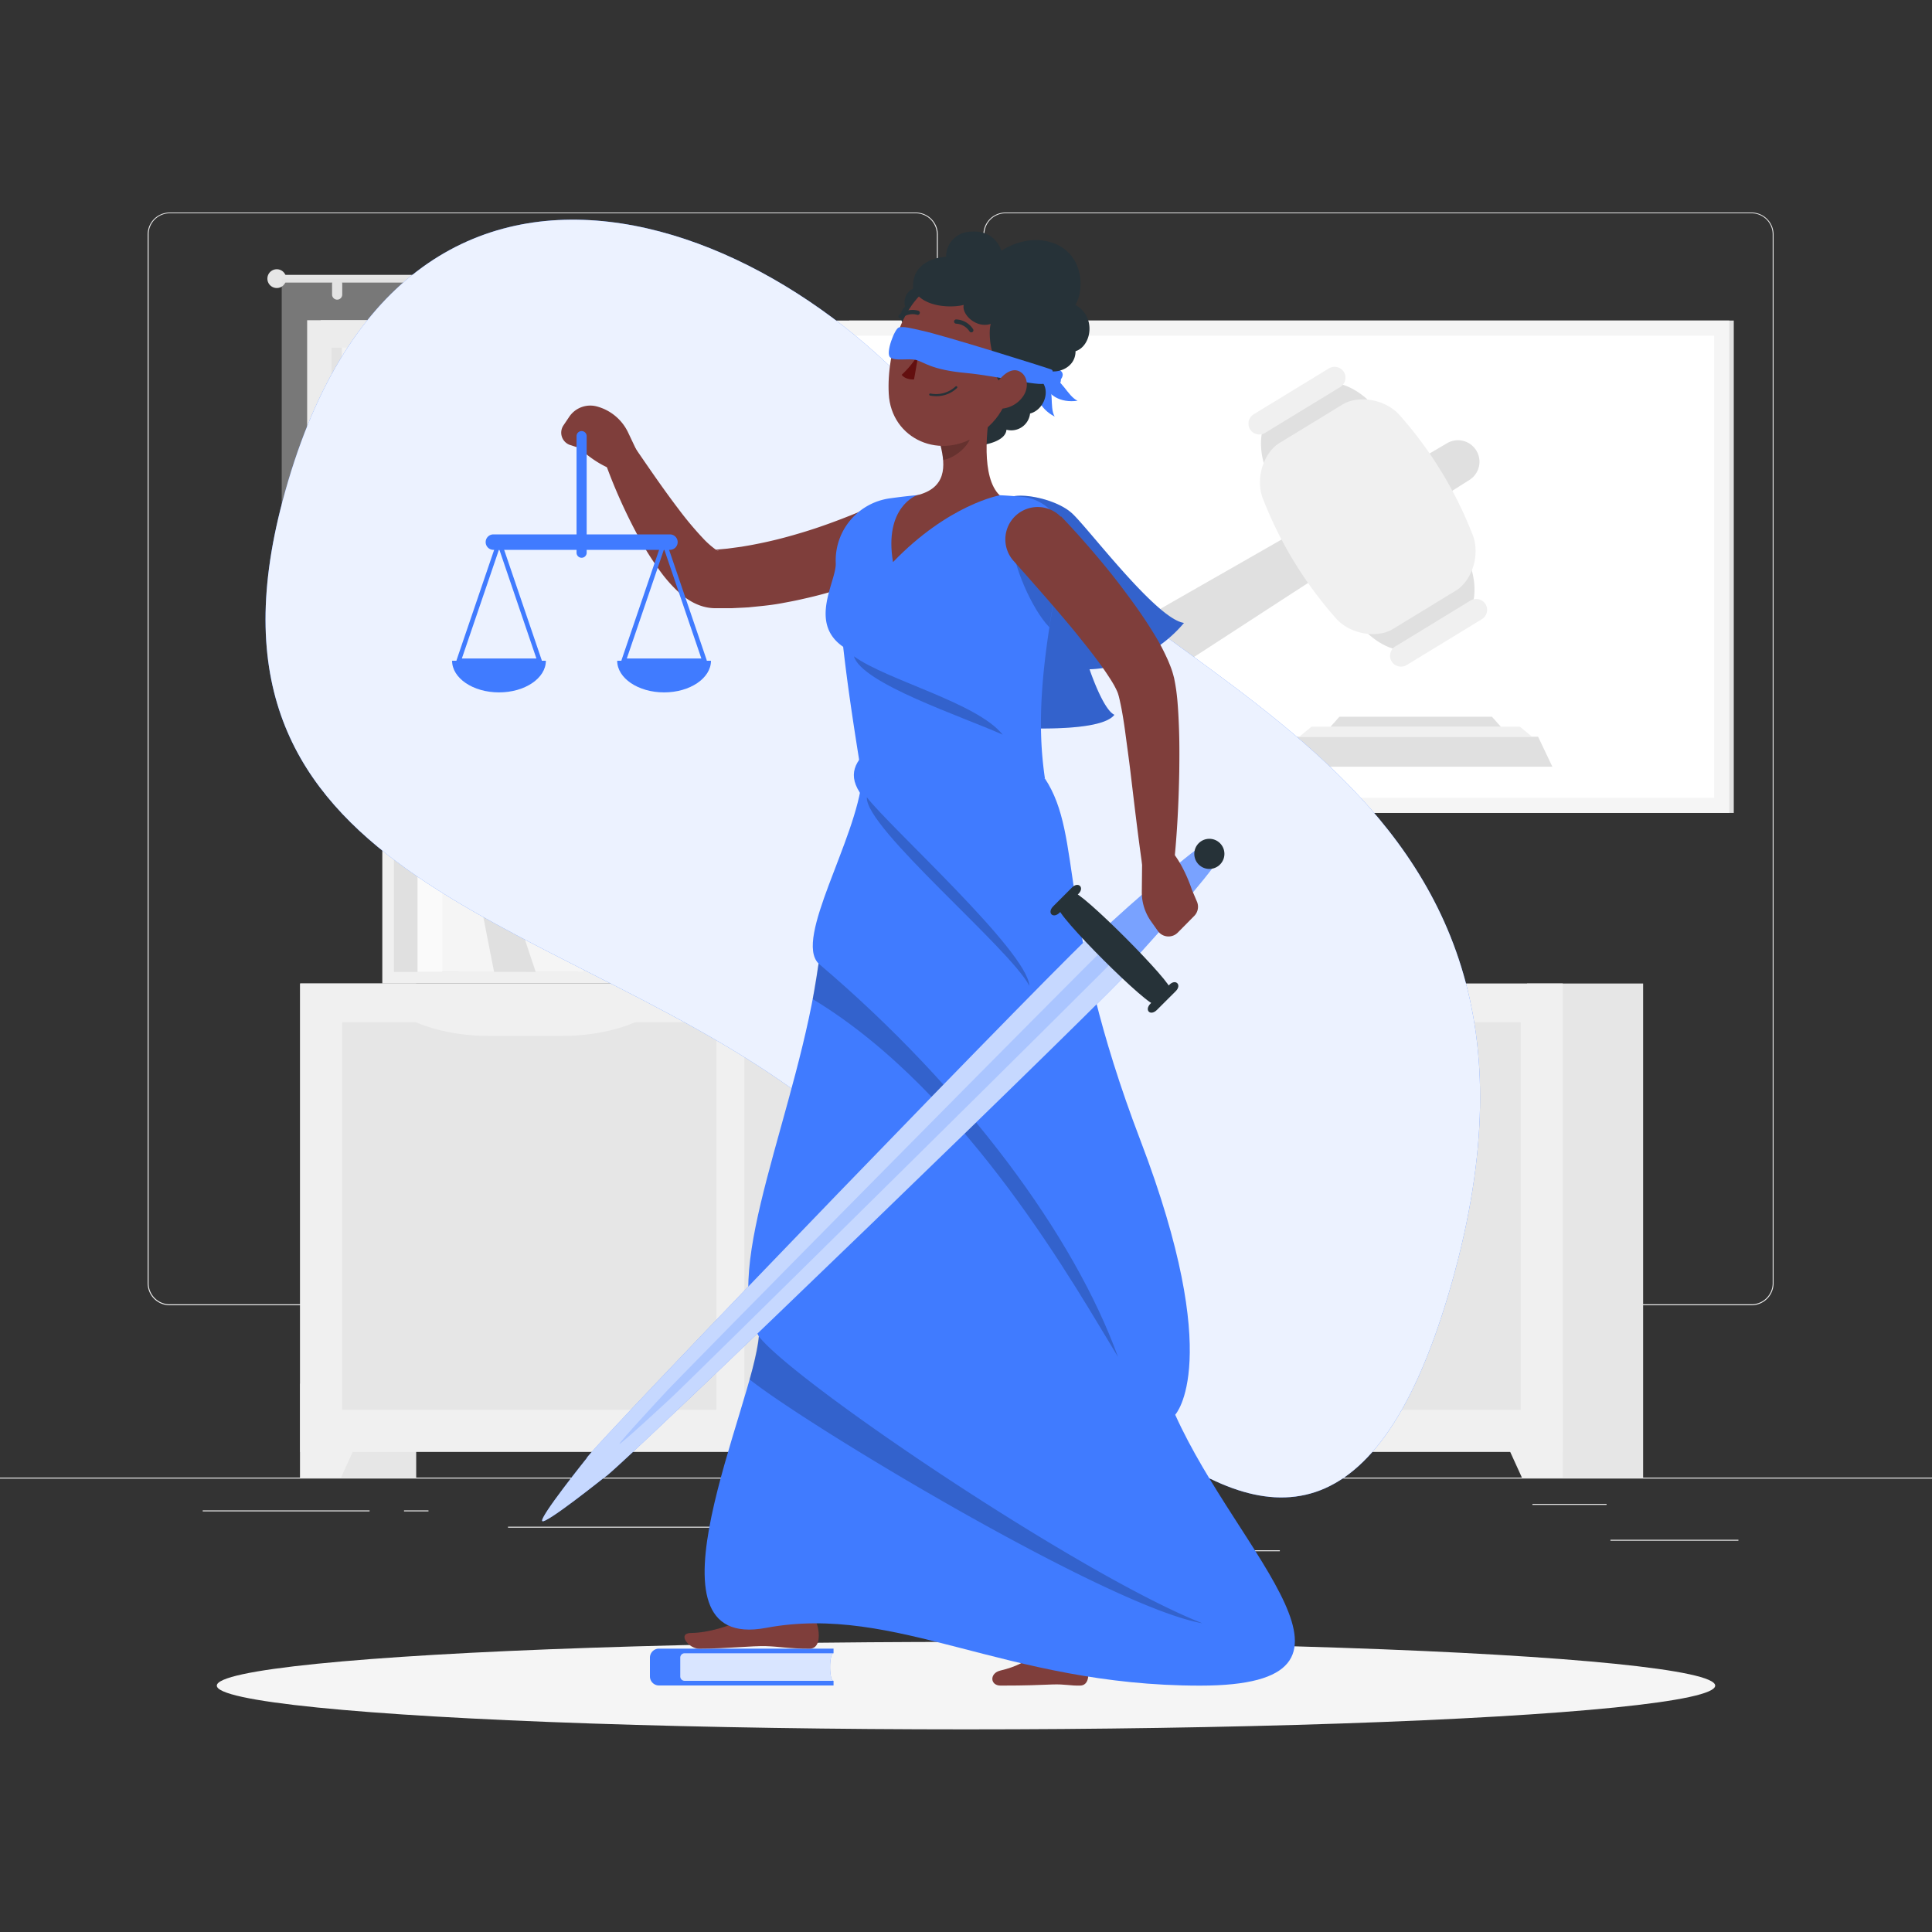 <svg xmlns="http://www.w3.org/2000/svg" viewBox="0 0 500 500"><rect x="0" y="0" width="500" height="500" fill="#333333" stroke="none"/><g id="background-complete"><rect y="382.4" width="500" height="0.25" style="fill:#ebebeb"></rect><rect x="416.78" y="398.49" width="33.12" height="0.25" style="fill:#ebebeb"></rect><rect x="322.53" y="401.21" width="8.69" height="0.25" style="fill:#ebebeb"></rect><rect x="396.59" y="389.21" width="19.19" height="0.25" style="fill:#ebebeb"></rect><rect x="52.46" y="390.89" width="43.19" height="0.25" style="fill:#ebebeb"></rect><rect x="104.56" y="390.89" width="6.33" height="0.25" style="fill:#ebebeb"></rect><rect x="131.47" y="395.11" width="93.68" height="0.25" style="fill:#ebebeb"></rect><path d="M237,337.8H43.91a5.71,5.71,0,0,1-5.7-5.71V60.66A5.71,5.71,0,0,1,43.91,55H237a5.71,5.71,0,0,1,5.71,5.71V332.09A5.71,5.71,0,0,1,237,337.8ZM43.91,55.2a5.46,5.46,0,0,0-5.45,5.46V332.09a5.46,5.46,0,0,0,5.45,5.46H237a5.47,5.47,0,0,0,5.46-5.46V60.66A5.47,5.47,0,0,0,237,55.2Z" style="fill:#ebebeb"></path><path d="M453.31,337.8H260.21a5.72,5.72,0,0,1-5.71-5.71V60.66A5.72,5.72,0,0,1,260.21,55h193.1A5.71,5.71,0,0,1,459,60.66V332.09A5.71,5.71,0,0,1,453.31,337.8ZM260.21,55.2a5.47,5.47,0,0,0-5.46,5.46V332.09a5.47,5.47,0,0,0,5.46,5.46h193.1a5.47,5.47,0,0,0,5.46-5.46V60.66a5.47,5.47,0,0,0-5.46-5.46Z" style="fill:#ebebeb"></path><rect x="77.68" y="254.53" width="30.03" height="127.87" transform="translate(185.39 636.93) rotate(180)" style="fill:#e6e6e6"></rect><polygon points="88.25 382.4 77.68 382.4 77.68 358.1 99.33 358.1 88.25 382.4" style="fill:#f0f0f0"></polygon><rect x="395.21" y="254.53" width="30.03" height="127.87" transform="translate(820.45 636.93) rotate(180)" style="fill:#e6e6e6"></rect><rect x="77.68" y="254.53" width="326.76" height="121.24" transform="translate(482.12 630.29) rotate(180)" style="fill:#f0f0f0"></rect><polygon points="393.87 382.4 404.44 382.4 404.44 358.1 382.79 358.1 393.87 382.4" style="fill:#f0f0f0"></polygon><rect x="295" y="266.28" width="100.29" height="96.86" transform="translate(30.43 659.85) rotate(-90)" style="fill:#e6e6e6"></rect><path d="M335.56,268.09h19.17c8.32,0,16.28-1.85,22-5.13H313.56C319.28,266.24,327.24,268.09,335.56,268.09Z" style="fill:#f0f0f0"></path><rect x="190.91" y="266.28" width="100.29" height="96.86" transform="translate(-73.65 555.77) rotate(-90)" style="fill:#e6e6e6"></rect><path d="M230.5,268.09h19.16c8.33,0,16.29-1.85,22-5.13H208.49C214.22,266.24,222.18,268.09,230.5,268.09Z" style="fill:#f0f0f0"></path><rect x="86.83" y="266.28" width="100.29" height="96.86" transform="translate(-177.73 451.69) rotate(-90)" style="fill:#e6e6e6"></rect><path d="M126.42,268.09h19.16c8.33,0,16.28-1.85,22-5.13H104.41C110.14,266.24,118.1,268.09,126.42,268.09Z" style="fill:#f0f0f0"></path><rect x="83" y="82.87" width="65.88" height="105.2" transform="translate(231.88 270.94) rotate(180)" style="fill:#e6e6e6"></rect><rect x="79.48" y="82.87" width="65.88" height="105.2" transform="translate(224.85 270.94) rotate(180)" style="fill:#f5f5f5"></rect><rect x="66.91" y="108.84" width="91.02" height="53.26" transform="translate(247.89 23.05) rotate(90)" style="fill:#fff"></rect><rect x="41.61" y="134.14" width="91.02" height="2.66" transform="translate(222.6 48.35) rotate(90)" style="fill:#e6e6e6"></rect><rect x="82.09" y="159.39" width="60.66" height="9.52" transform="translate(224.85 328.29) rotate(180)" style="fill:#f5f5f5"></rect><path d="M72.6,71.13h83.16a1,1,0,0,1,1,1h0a1,1,0,0,1-1,1H72.6a1,1,0,0,1-1-1h0A1,1,0,0,1,72.6,71.13Z" style="fill:#e6e6e6"></path><path d="M69.2,72.11a2.43,2.43,0,1,0,2.43-2.43A2.43,2.43,0,0,0,69.2,72.11Z" style="fill:#e6e6e6"></path><path d="M147.57,77.55h0a1.31,1.31,0,0,0,1.31-1.31V73.42a1.31,1.31,0,0,0-1.31-1.31h0a1.31,1.31,0,0,0-1.31,1.31v2.82A1.31,1.31,0,0,0,147.57,77.55Z" style="fill:#e6e6e6"></path><path d="M87.26,77.55h0a1.31,1.31,0,0,0,1.31-1.31V73.42a1.31,1.31,0,0,0-1.31-1.31h0a1.32,1.32,0,0,0-1.32,1.31v2.82A1.32,1.32,0,0,0,87.26,77.55Z" style="fill:#e6e6e6"></path><rect x="72.91" y="72.11" width="69.84" height="102.22" transform="translate(215.66 246.43) rotate(180)" style="fill:#e0e0e0;opacity:0.4"></rect><path d="M129.51,72.11a2.43,2.43,0,1,0,2.43-2.43A2.43,2.43,0,0,0,129.51,72.11Z" style="fill:#e6e6e6"></path><rect x="219.79" y="82.96" width="228.9" height="127.43" transform="translate(668.49 293.35) rotate(180)" style="fill:#e0e0e0"></rect><rect x="207.22" y="82.96" width="240.32" height="127.43" transform="translate(654.76 293.35) rotate(180)" style="fill:#f5f5f5"></rect><rect x="267.59" y="30.45" width="119.58" height="232.46" transform="translate(474.06 -180.7) rotate(90)" style="fill:#fff"></rect><path d="M328.11,122.73a202.34,202.34,0,0,0,23.81,39c4.32,5.39,10.77,7.87,13.95,5.93l12.87-7.86c3.18-1.94,3.93-8.8,1.11-15.11a202.34,202.34,0,0,0-23.81-39c-4.32-5.39-10.77-7.87-14-5.93l-12.87,7.86C326,109.56,325.28,116.41,328.11,122.73Z" style="fill:#e0e0e0"></path><path d="M257.11,192.82h0c2.49,4.1,6.68,6.09,9.22,4.47,54.78-34.61,59.22-38.51,114-73.11a5.56,5.56,0,0,0,1.74-7.58h0a5.56,5.56,0,0,0-7.53-1.92c-55.84,32.87-61.33,35-117.17,67.9C254.76,184.1,254.61,188.73,257.11,192.82Z" style="fill:#e0e0e0"></path><path d="M326.77,128.87a103.18,103.18,0,0,0,19.08,31.28c3.81,4.11,10.65,5.08,14.67,2.62l16.29-9.94c4-2.45,6.3-9,4.38-14.24a103,103,0,0,0-19.08-31.28c-3.81-4.11-10.65-5.08-14.67-2.62l-16.29,9.94C327.12,117.08,324.85,123.59,326.77,128.87Z" style="fill:#f0f0f0"></path><path d="M360.16,171.18h0a2.85,2.85,0,0,0,3.88.94l19.47-11.88a2.83,2.83,0,0,0,.94-3.88h0a2.84,2.84,0,0,0-3.88-.94L361.1,167.3A2.84,2.84,0,0,0,360.16,171.18Z" style="fill:#f0f0f0"></path><path d="M323.51,111.1h0a2.84,2.84,0,0,0,3.88.94l19.47-11.88a2.84,2.84,0,0,0,.94-3.88h0a2.85,2.85,0,0,0-3.88-.94l-19.47,11.88A2.84,2.84,0,0,0,323.51,111.1Z" style="fill:#f0f0f0"></path><polygon points="334.69 190.66 398.06 190.66 401.75 198.42 331 198.42 334.69 190.66" style="fill:#e0e0e0"></polygon><polygon points="339.41 188.07 393.34 188.07 396.49 190.66 336.27 190.66 339.41 188.07" style="fill:#f0f0f0"></polygon><polygon points="346.64 185.49 386.11 185.49 388.41 188.07 344.34 188.07 346.64 185.49" style="fill:#e0e0e0"></polygon><rect x="98.94" y="199.06" width="159.25" height="55.47" transform="translate(357.13 453.59) rotate(180)" style="fill:#f0f0f0"></rect><rect x="153.86" y="150.2" width="49.41" height="153.19" transform="translate(405.36 48.23) rotate(90)" style="fill:#e6e6e6"></rect><rect x="203.12" y="199.68" width="3.03" height="54.22" transform="translate(409.27 453.59) rotate(180)" style="fill:#f0f0f0"></rect><rect x="206.15" y="202.09" width="16.78" height="49.41" style="fill:#e0e0e0"></rect><rect x="154.12" y="202.09" width="16.78" height="49.41" style="fill:#e0e0e0"></rect><rect x="101.97" y="202.09" width="16.78" height="49.41" style="fill:#e0e0e0"></rect><rect x="151.09" y="199.68" width="3.03" height="54.22" transform="translate(305.2 453.59) rotate(180)" style="fill:#f0f0f0"></rect><rect x="258.19" y="199.06" width="15.08" height="55.47" style="fill:#e6e6e6"></rect><polygon points="216.55 251.5 244.48 251.5 237.92 209.36 210 209.36 216.55 251.5" style="fill:#ebebeb"></polygon><polygon points="161.98 251.5 189.9 251.5 185.05 209.36 157.13 209.36 161.98 251.5" style="fill:#f5f5f5"></polygon><polygon points="175.32 251.5 200.72 251.5 190.03 213.17 164.63 213.17 175.32 251.5" style="fill:#e0e0e0"></polygon><rect x="227.24" y="205.96" width="27.92" height="45.54" transform="translate(482.4 457.46) rotate(180)" style="fill:#f5f5f5"></rect><rect x="227.24" y="205.96" width="7.91" height="45.54" transform="translate(462.39 457.46) rotate(180)" style="fill:#e0e0e0"></rect><rect x="108.09" y="205.96" width="27.92" height="45.54" transform="translate(244.11 457.46) rotate(180)" style="fill:#f5f5f5"></rect><polygon points="127.86 251.5 149.5 251.5 141.98 213.17 120.34 213.17 127.86 251.5" style="fill:#e0e0e0"></polygon><polygon points="138.63 251.5 151.09 251.5 151.09 215.96 126.74 215.96 138.63 251.5" style="fill:#f5f5f5"></polygon><rect x="108.09" y="205.96" width="6.36" height="45.54" transform="translate(222.54 457.46) rotate(180)" style="fill:#fafafa"></rect></g><g id="background-simple"><path d="M375.76,331.82c38-134.66-82.91-152.3-125.22-213.51S104,13.29,73.12,129.69C47.31,226.87,140.72,235.8,205,281.81,257.64,319.53,337.78,466.49,375.76,331.82Z" style="fill:#407BFF"></path><path d="M375.76,331.82c38-134.66-82.91-152.3-125.22-213.51S104,13.29,73.12,129.69C47.31,226.87,140.72,235.8,205,281.81,257.64,319.53,337.78,466.49,375.76,331.82Z" style="fill:#fff;opacity:0.9"></path></g><g id="Shadow"><ellipse id="path" cx="250" cy="436.24" rx="193.89" ry="11.32" style="fill:#f5f5f5"></ellipse></g><g id="Character"><path d="M269.83,95.44c2.78-.75,6.53.26,4.73,2.73.16,2.47-4.17,3.89-5.2,3.07S269.83,95.44,269.83,95.44Z" style="fill:#407BFF"></path><path d="M270.78,99.32c2.24.9.72,6,2.16,8.48-4-2.07-5.55-6-4.09-8.44C270.39,98.23,270.78,99.32,270.78,99.32Z" style="fill:#407BFF"></path><path d="M272.16,98.1c2.35-.58,4.11,4.45,6.72,5.61-4.47.67-8-1.59-8.26-4.45C271.21,97.45,272.16,98.1,272.16,98.1Z" style="fill:#407BFF"></path><path d="M260.72,129c2.67-1.83,12.48,0,16.69,3.82s21.9,27.45,29,28.39a33.64,33.64,0,0,1-24.44,12s3.47,10.43,6.43,11.78c-4.16,5.43-31.89,3-31.89,3S253.94,142.14,260.72,129Z" style="fill:#407BFF"></path><path d="M260.72,129c2.67-1.83,12.48,0,16.69,3.82s21.9,27.45,29,28.39a33.64,33.64,0,0,1-24.44,12s3.47,10.43,6.43,11.78c-4.16,5.43-31.89,3-31.89,3S253.94,142.14,260.72,129Z" style="opacity:0.2"></path><path d="M240.11,92.87c1.37,4.21,6.51,4.69,8.8,4.42-.73,1.84,1.76,5.21,4.94,4.7-.64,1.21-1.19,6.32.28,7.9-2.46,1.24.41,5.22.41,5.22s5.7-.79,5.93-3.9a4.89,4.89,0,0,0,6.11-4.19c3.42-.9,5.17-5.35,3.28-8,1.82-1.06,2.56-7.07-1.75-10.88s-9.87-.86-9.87-.86.08-3-6.09-3.29-4.5,3.56-4.5,3.56S240.59,86.41,240.11,92.87Z" style="fill:#263238"></path><path d="M252.16,88.77c-2.86.82-5.07-1.86-5.78-3.24-.75,1.1-3.56,1-4.48-1-.43.82-3.07,3-4.5,2.82.24,1.84-3.07,1.74-3.07,1.74s-1.7-3.47-.05-4.77a3.28,3.28,0,0,1,0-5c-.79-2.24,1-4.89,3.19-4.82-.09-1.41,3-4.09,6.72-3.13s4.2,5.18,4.2,5.18,1.63-1.17,4.12,2.15-.28,3.84-.28,3.84S255.57,86.06,252.16,88.77Z" style="fill:#263238"></path><path d="M154.47,105.19h0a6.56,6.56,0,0,0-7.17,2.7l-1.48,2.2a3.37,3.37,0,0,0,1.76,5.09l2.34.76s5.43,5.48,11.54,6.32l3.62-5-2.5-5.28A12.55,12.55,0,0,0,154.47,105.19Z" style="fill:#7f3e3b"></path><path d="M229.5,147.62l-1.44.68-1.33.59c-.88.4-1.76.75-2.64,1.1-1.76.72-3.55,1.34-5.33,2a106.71,106.71,0,0,1-10.91,3c-1.84.44-3.71.78-5.58,1.13s-3.77.58-5.68.77l-2.87.29c-1,.06-1.93.11-2.89.15l-1.45.07h-4.5a11.79,11.79,0,0,1-3.55-.64,13.85,13.85,0,0,1-2.49-1.14,18.37,18.37,0,0,1-3.31-2.47,37.53,37.53,0,0,1-4.34-4.86,78.11,78.11,0,0,1-6.13-9.7c-1.76-3.26-3.36-6.55-4.83-9.88s-2.8-6.66-4-10.17a4.18,4.18,0,0,1,7.4-3.71l.05.07c3.91,5.7,7.86,11.52,11.95,16.88a87.63,87.63,0,0,0,6.27,7.49,22.21,22.21,0,0,0,3,2.72,4.74,4.74,0,0,0,1,.58c.06,0,.08,0-.06-.08a2.47,2.47,0,0,0-1-.19l2.26-.21,1.18-.11,1.2-.16,2.38-.32,2.39-.41c3.18-.59,6.36-1.3,9.52-2.17s6.32-1.83,9.42-2.93c1.56-.54,3.1-1.12,4.63-1.7l2.27-.89,1.1-.45,1-.41.4-.18a8.37,8.37,0,0,1,6.83,15.27Z" style="fill:#7f3e3b"></path><path d="M215.72,435v1.2H170.54a2.35,2.35,0,0,1-2.34-2.35V429a2.35,2.35,0,0,1,2.34-2.34h45.18v1.2C214.53,427.86,214.53,435,215.72,435Z" style="fill:#407BFF"></path><path d="M215.72,435H177.18a1.14,1.14,0,0,1-1.13-1.15V429a1.13,1.13,0,0,1,1.13-1.14h38.54C214.53,427.86,214.53,435,215.72,435Z" style="fill:#fff;opacity:0.8"></path><path d="M211.72,421.44c-.48-2.56-2.5-4.08,0-13.7,0,0-10.77-.42-10.71,2.74.1,5.73-13.68,12.07-22.11,12.13-3.75,0-.75,4.06,2,4.06,7.73,0,13.48-.76,17.36-.65,3.32.09,5.85.66,11.27.65C211.8,426.67,212.21,424,211.72,421.44Z" style="fill:#7f3e3b"></path><path d="M281.36,430.87c-.65-2.52-2.76-3.91-.86-13.67,0,0-10.77.28-10.51,3.43.48,5.71-2.89,9.77-11.1,11.71-2.86.68-2.69,3.9.07,3.89,6.89,0,9.5-.15,13.38-.29,3.31-.12,4.55.35,7.21.29C281.78,436.18,282,433.4,281.36,430.87Z" style="fill:#7f3e3b"></path><path d="M223.12,201.44c-1.45,15.82-17.7,41.5-11.28,47.92-5,37.32-25.48,78.85-15.45,96.5-1.2,17.26-32.11,81.79,1.81,75.44s61.8,14.94,112.36,14.94,10-33.59-6.42-70.11c0,0,12.9-13.64-9-71s-14.69-78.44-24.72-93.66C239.93,193.85,223.12,201.44,223.12,201.44Z" style="fill:#407BFF"></path><path d="M196.39,345.86A85.81,85.81,0,0,1,194,357c15.45,12.28,93.08,58.89,117.16,63.1C279.26,407.46,205.62,357.7,196.39,345.86Z" style="opacity:0.2"></path><path d="M211.84,249.36l-1.51,9.21c40.22,24.25,68.66,75.72,79,92.58C278.05,320,250.16,281.86,211.84,249.36Z" style="opacity:0.2"></path><path d="M216.29,145.75c.2,4.65-7.14,15.41,1.92,21.64,1.07,9.4,2.4,18.65,4.91,34.05,11.52,3.9,28.88,2.44,47.3,0-1.94-13.32-1.52-28.51,4.74-58.5a12,12,0,0,0-10.5-14.34c-1.89-.19-3.89-.34-5.94-.44a149.34,149.34,0,0,0-21.48,0c-2.32.21-4.72.5-7,.82A16.23,16.23,0,0,0,216.29,145.75Z" style="fill:#407BFF"></path><path d="M224.43,194.33c-4.29,3.93-5.12,8,.6,13.83S224.43,194.33,224.43,194.33Z" style="fill:#407BFF"></path><path d="M221,169.86c8.49,6.17,31.91,12,38.49,20.27C249,185.42,223.06,176.89,221,169.86Z" style="opacity:0.2"></path><path d="M224.34,206.33c5.84,7.66,41.55,39.85,42.06,48.8C261.31,245.4,223.8,214.2,224.34,206.33Z" style="opacity:0.2"></path><path d="M262,140.15c0,5.95,5.12,17.63,9.56,22.17.63-4.16,1.44-8.68,2.41-13.63Z" style="opacity:0.2"></path><path d="M256.59,104c-1.35,6.91-2.7,19.57,2.13,24.19,0,0-13.18,2.3-27.61,17.28-2.4-14.24,6.13-17.28,6.13-17.28,7.71-1.84,7.51-7.56,6.17-12.93Z" style="fill:#7f3e3b"></path><path d="M251.22,108.56l-7.81,6.66a21.46,21.46,0,0,1,.67,3.81c2.94-.42,7-3.65,7.3-6.74A10.51,10.51,0,0,0,251.22,108.56Z" style="opacity:0.2"></path><path d="M263.88,91.29c-2.69,11.24-3.6,16.06-10.26,20.89-10,7.27-23,1.53-23.61-10.28-.59-10.63,3.92-27.23,15.63-29.81C257.17,69.53,266.58,80.05,263.88,91.29Z" style="fill:#7f3e3b"></path><path d="M236.32,74.77c2.46,5,10.31,4.9,13.09,4.14-.57,2.42,3.15,6.13,7,4.92-.58,1.61-.31,8,1.79,9.72-2.82,2,1.47,6.4,1.47,6.4S270,98,270.35,95.5c2.32,1.62,8,.13,8-4.61,4.11-1.29,5.49-8.89-.05-12,2.4-3.79,2.21-13.19-5.78-16-7-2.5-13.35,2-13.35,2s-1.55-5.66-8.32-4.91a6.42,6.42,0,0,0-6,6.48S235.73,66.68,236.32,74.77Z" style="fill:#263238"></path><path d="M237.71,91.64A25,25,0,0,1,233.36,97c1,1.36,3.19,1.2,3.19,1.2Z" style="fill:#630f0f"></path><path d="M232.65,84.74c-1.1.25-3.57,6.73-2.25,7.76s4.65.15,6.7.67,3.85,2.52,12.8,3.35,20.8,4,20.81,2.41,2.78-2.77,1.25-3.35-27.82-8.83-33.34-10C235.53,84.87,233.94,84.45,232.65,84.74Z" style="fill:#407BFF"></path><path d="M242.28,102.53a9,9,0,0,1-1.58-.15.27.27,0,0,1,.1-.54,7.4,7.4,0,0,0,6.48-1.81.28.28,0,0,1,.39,0,.27.27,0,0,1,0,.39A7.66,7.66,0,0,1,242.28,102.53Z" style="fill:#263238"></path><path d="M264.64,102.75a7.4,7.4,0,0,1-5.32,3c-2.66.15-3.29-2.88-2-5.51,1.2-2.36,4-5.29,6.4-4.18S266.34,100.54,264.64,102.75Z" style="fill:#7f3e3b"></path><path d="M251.28,86a.53.53,0,0,1-.37-.23,4.39,4.39,0,0,0-3.44-2,.56.56,0,0,1-.56-.54.54.54,0,0,1,.54-.56,5.44,5.44,0,0,1,4.37,2.5.54.54,0,0,1-.15.76A.55.55,0,0,1,251.28,86Z" style="fill:#263238"></path><path d="M233,82.42a.55.55,0,0,1-.25-1,5.45,5.45,0,0,1,4.94-1,.54.54,0,0,1,.33.7.55.55,0,0,1-.7.34,4.39,4.39,0,0,0-3.9.83A.53.53,0,0,1,233,82.42Z" style="fill:#263238"></path><path d="M291.59,250,284,242.4c-.63-.63,26.41-24,27-23.33l3.84,3.85C315.52,223.52,292.19,250.55,291.59,250Z" style="fill:#407BFF"></path><path d="M291.59,250,284,242.4c-.63-.63,26.41-24,27-23.33l3.84,3.85C315.52,223.52,292.19,250.55,291.59,250Z" style="fill:#fff;opacity:0.3"></path><path d="M292.55,250.89l-9.43-9.42c-.78-.79-132.08,135.14-131.29,135.92,0,0-12.36,15.4-11.49,16.27s16.28-11.47,16.28-11.47C157.37,382.93,293.3,251.63,292.55,250.89Z" style="fill:#407BFF"></path><path d="M292.55,250.89l-9.43-9.42c-.78-.79-132.08,135.14-131.29,135.92,0,0-12.36,15.4-11.49,16.27s16.28-11.47,16.28-11.47C157.37,382.93,293.3,251.63,292.55,250.89Z" style="fill:#fff;opacity:0.7"></path><path d="M289.2,247.54l-2.73-2.73c-.23-.23-115,115.92-114.81,116.15,0,0-11.56,12.43-11.3,12.68s12.69-11.29,12.69-11.29C173.26,362.56,289.41,247.75,289.2,247.54Z" style="fill:#407BFF;opacity:0.2"></path><path d="M302.92,256.22,299.13,260c-1.33,1.33-26.52-23.85-25.18-25.18l3.79-3.79C279,229.77,304.18,255,302.92,256.22Z" style="fill:#263238"></path><path d="M279.11,231.32l-4.87,4.86c-1.71,1.71-3.36.06-1.65-1.65l4.86-4.86C279.08,228.05,280.73,229.7,279.11,231.32Z" style="fill:#263238"></path><path d="M304.29,256.5l-4.87,4.86c-1.71,1.71-3.36.06-1.65-1.65l4.87-4.86C304.26,253.23,305.91,254.88,304.29,256.5Z" style="fill:#263238"></path><circle cx="312.98" cy="220.98" r="3.9" style="fill:#263238"></circle><path d="M309.77,233.34l-1.3-3.05s-2.66-8.44-7.16-11.86l-5.72,3.46-.09,8.89a13,13,0,0,0,2.36,7.62l1.78,2.52a3.38,3.38,0,0,0,5.16.44l4.27-4.32A3.38,3.38,0,0,0,309.77,233.34Z" style="fill:#7f3e3b"></path><path d="M274.59,133.62c2.86,3,5.46,5.89,8.08,8.94s5.15,6.14,7.59,9.37,4.85,6.51,7.11,10.06c1.13,1.77,2.26,3.58,3.3,5.57.52,1,1,2,1.52,3.14.25.56.49,1.17.72,1.75s.46,1.25.67,2c.1.36.2.75.29,1.09l.19,1c.13.64.2,1.18.3,1.77.16,1.12.28,2.2.37,3.26.18,2.11.28,4.14.36,6.16.17,4,.15,8,.1,12-.15,7.94-.53,15.79-1.35,23.69a4.17,4.17,0,0,1-8.28.16v0c-1.1-7.72-2-15.48-2.92-23.15-.45-3.84-1-7.66-1.49-11.4-.26-1.87-.55-3.72-.88-5.49-.17-.88-.35-1.73-.53-2.54-.09-.36-.18-.78-.28-1.09l-.14-.47-.12-.31c-.07-.2-.23-.5-.34-.76l-.48-.93c-.37-.65-.78-1.33-1.22-2-.9-1.4-1.91-2.87-3-4.33s-2.19-2.91-3.36-4.36-2.32-2.92-3.53-4.37c-4.8-5.77-9.95-11.57-14.93-17.19l-.06-.06a8.37,8.37,0,0,1,12.28-11.37Z" style="fill:#7f3e3b"></path><path d="M150.52,144.35h0a1.31,1.31,0,0,1-1.31-1.31V112.87a1.31,1.31,0,0,1,1.31-1.31h0a1.31,1.31,0,0,1,1.31,1.31V143A1.31,1.31,0,0,1,150.52,144.35Z" style="fill:#407BFF"></path><path d="M125.69,140.3h0a2,2,0,0,1,2-2h45.69a2,2,0,0,1,2,2h0a2,2,0,0,1-2,2H127.68A2,2,0,0,1,125.69,140.3Z" style="fill:#407BFF"></path><path d="M139.63,171.57H118.72a.55.55,0,0,1-.47-.25.57.57,0,0,1-.08-.52l10.46-30.69a.61.61,0,0,1,1.1,0l10.45,30.69a.59.59,0,0,1-.07.52A.58.58,0,0,1,139.63,171.57Zm-20.1-1.16h19.29l-9.64-28.31Z" style="fill:#407BFF"></path><path d="M182.33,171.57H161.41a.59.59,0,0,1-.55-.77l10.46-30.69a.61.61,0,0,1,1.1,0l10.46,30.69a.57.57,0,0,1-.08.52A.57.57,0,0,1,182.33,171.57Zm-20.11-1.16h19.29l-9.64-28.31Z" style="fill:#407BFF"></path><path d="M117,171c0,4.52,5.43,8.19,12.14,8.19s12.13-3.67,12.13-8.19Z" style="fill:#407BFF"></path><path d="M159.73,171c0,4.52,5.44,8.19,12.14,8.19S184,175.51,184,171Z" style="fill:#407BFF"></path></g></svg>